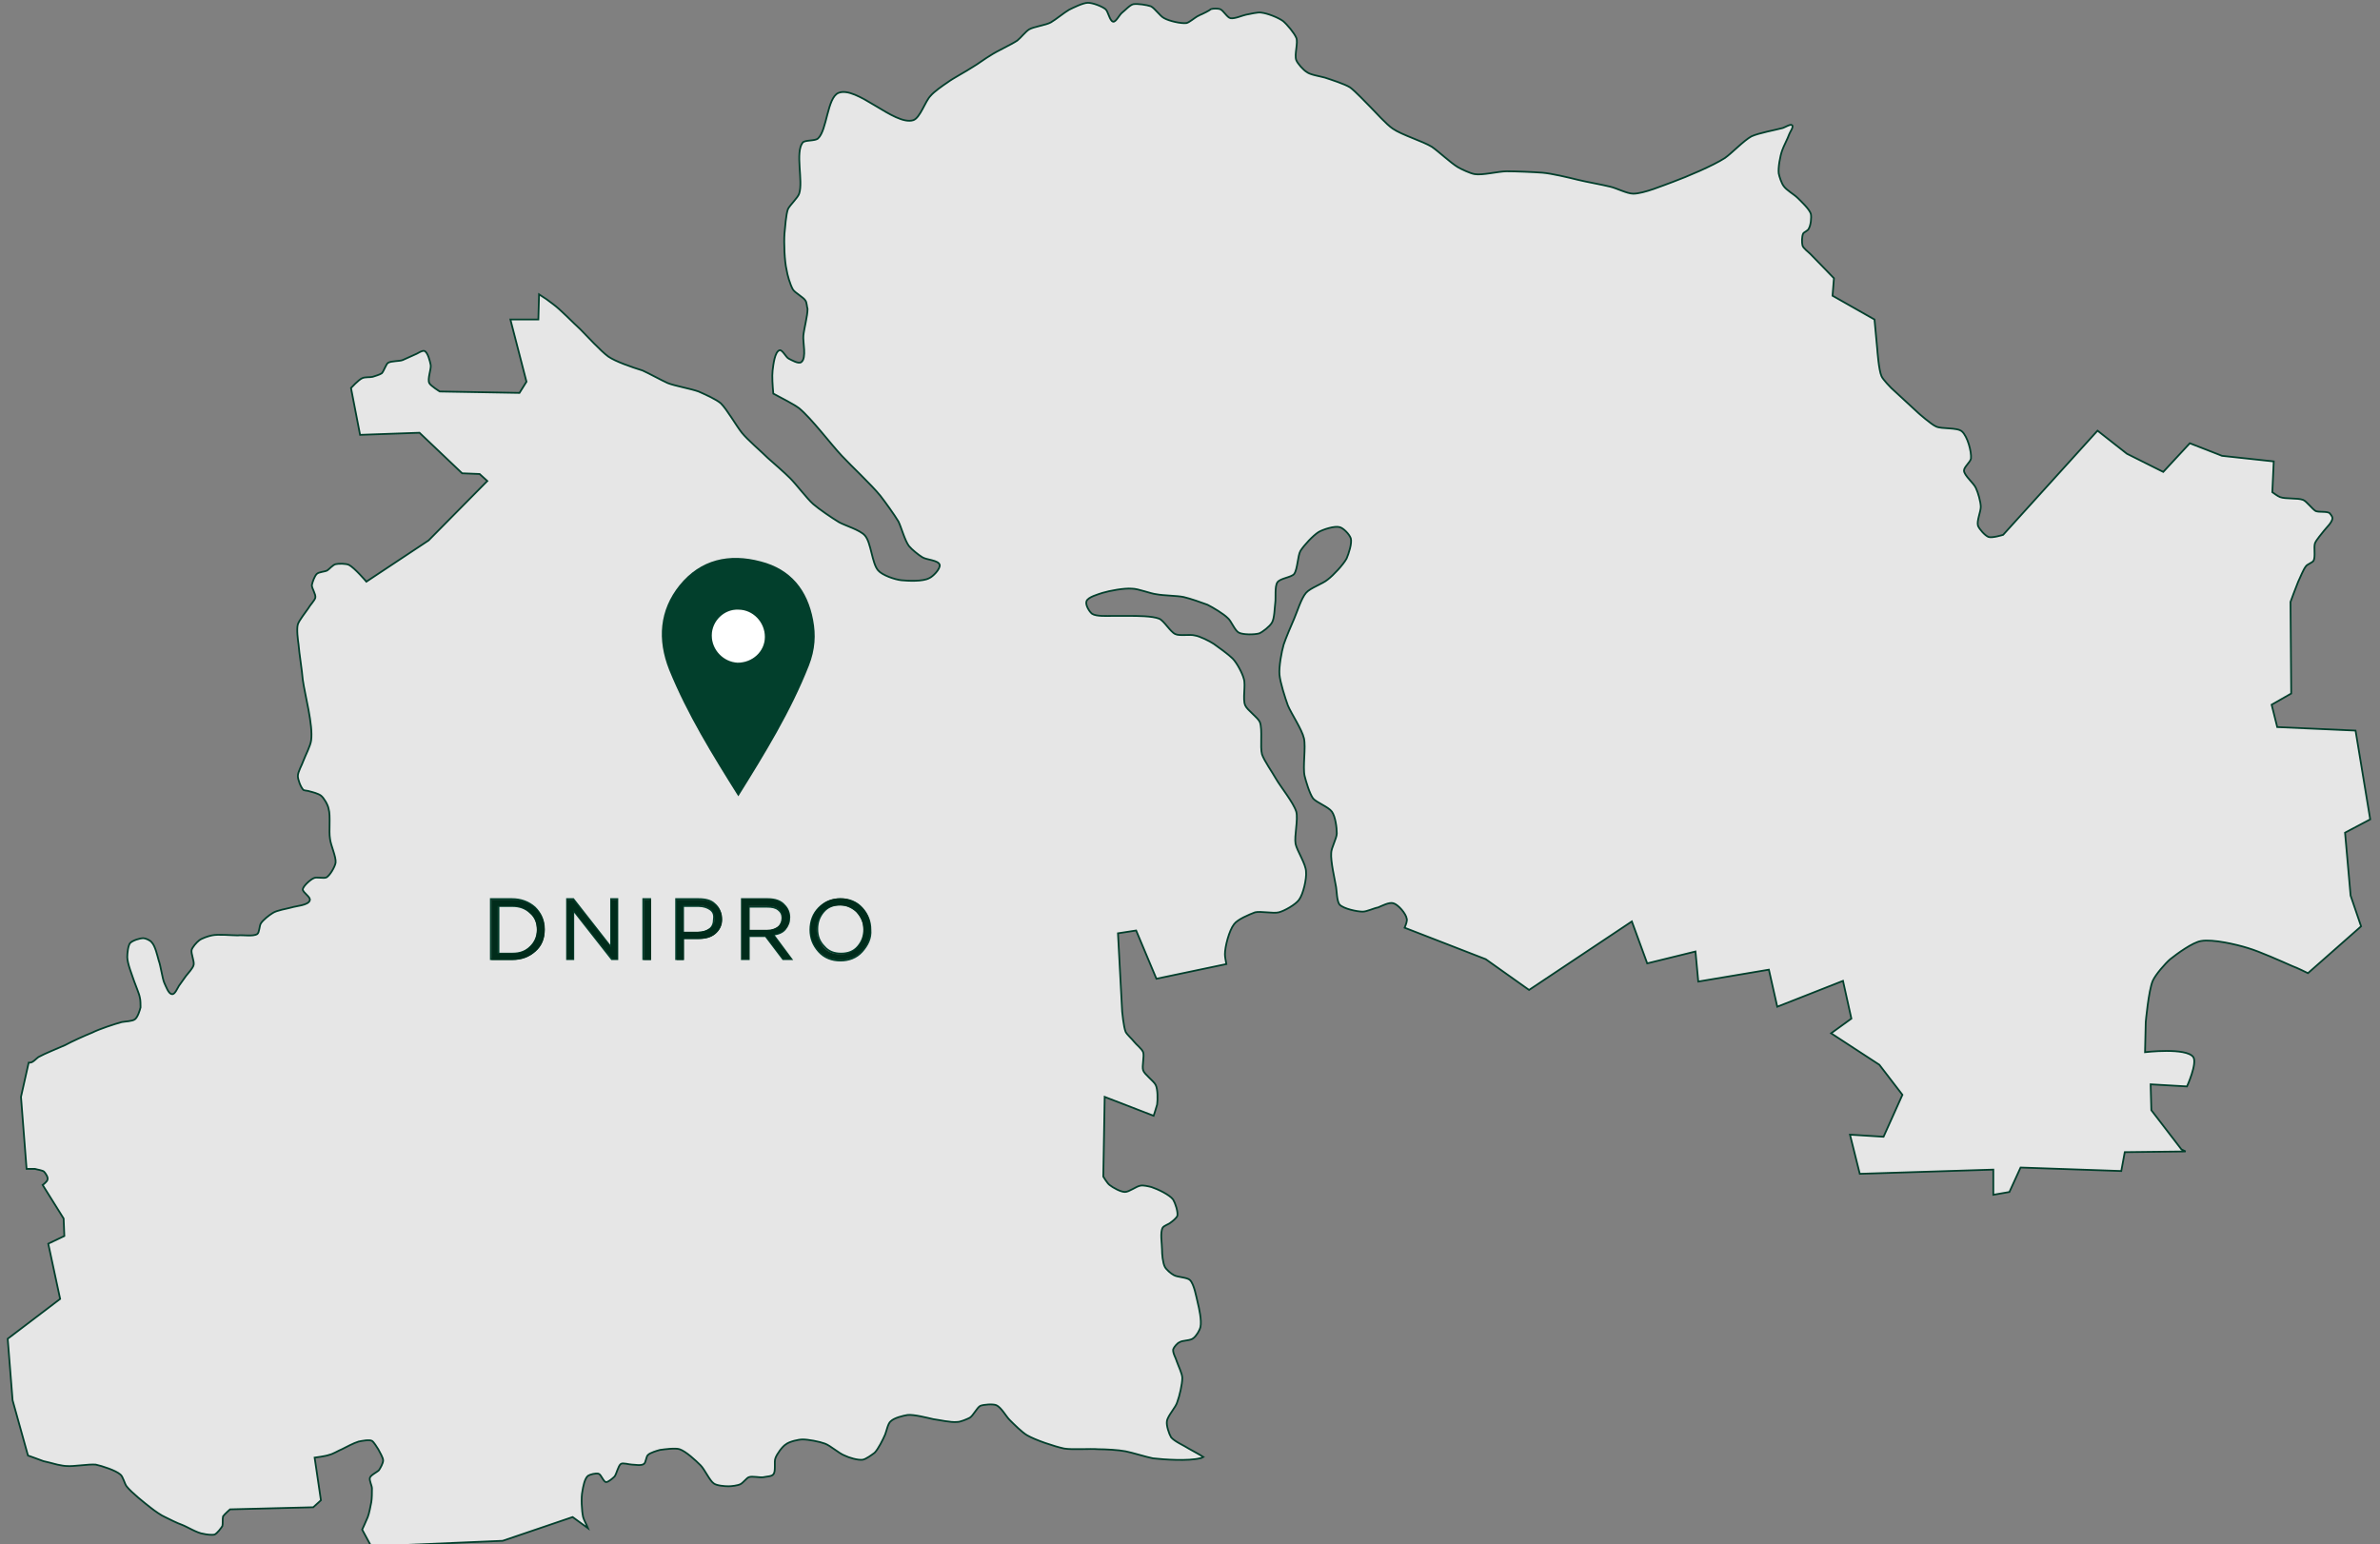 <?xml version="1.0" encoding="utf-8"?>
<!-- Generator: Adobe Illustrator 23.0.2, SVG Export Plug-In . SVG Version: 6.00 Build 0)  -->
<svg version="1.1" id="Layer_1" xmlns="http://www.w3.org/2000/svg" xmlns:xlink="http://www.w3.org/1999/xlink" x="0px" y="0px"
	 viewBox="0 0 340.4 220.9" style="enable-background:new 0 0 340.4 220.9;" xml:space="preserve">
<rect x="0" y="0" width="340.4" height="220.9" fill="#808080" stroke="none"/>
<style type="text/css">
	.st0{fill:#E6E6E6;stroke:#023F2C;stroke-width:0.25;}
	.st1{fill:#002C1B;}
	.st2{fill:#FFFFFF;}
	.st3{fill:#023F2C;}
</style>
<g>
	<path class="st0" d="M73.3,129.6h-2v6.8h2c1.1,0,1.9-0.3,2.6-1c0.6-0.6,1-1.4,1-2.4c0-1-0.3-1.8-1-2.4
		C75.2,129.9,74.3,129.6,73.3,129.6z"/>
	<path class="st0" d="M101.6,130.1c-0.4-0.3-1-0.5-1.7-0.5h-2.2v3.8h2.1c0.7,0,1.3-0.2,1.7-0.5c0.4-0.3,0.6-0.8,0.6-1.4
		C102.2,130.8,102,130.4,101.6,130.1z"/>
	<path class="st0" d="M335.4,119.1l3.6-1.9l-2.1-12.7l-11.2-0.5l-0.8-3.2l2.8-1.6l-0.1-13.1c0,0,0.8-2.2,1.1-2.9
		c0.3-0.6,0.7-1.7,1.1-2.2c0.2-0.3,0.9-0.5,1.1-0.8c0.3-0.6,0-1.9,0.2-2.5c0.2-0.5,1-1.4,1.3-1.8c0.3-0.4,1.2-1.2,1.2-1.8
		c0-0.2-0.3-0.6-0.4-0.7c-0.4-0.3-1.5-0.1-2-0.3c-0.5-0.3-1.3-1.4-1.8-1.6c-0.8-0.3-2.5-0.1-3.3-0.4c-0.3-0.1-1.1-0.7-1.1-0.7
		l0.2-4.4l-7.4-0.8l-0.5-0.2l-4.1-1.6l-3.8,4.1l-5.2-2.6l-4.2-3.3l-13.5,14.9c0,0-1.6,0.5-2.1,0.3c-0.5-0.2-1.3-1.1-1.5-1.6
		c-0.2-0.7,0.4-2,0.4-2.7c0-0.7-0.4-2.1-0.7-2.7c-0.3-0.7-1.7-1.8-1.7-2.5c0-0.5,0.9-1.2,1-1.7c0.1-1-0.5-3.2-1.3-3.9
		c-0.7-0.6-2.9-0.3-3.7-0.7c-0.7-0.3-2.5-1.9-2.5-1.9l-3.9-3.6c0,0-1.2-1.2-1.4-1.7c-0.4-0.9-0.6-3.8-0.6-3.8l-0.4-4.3l-6-3.4
		l0.2-2.5c0,0-2.5-2.6-3.4-3.5c-0.3-0.3-1-0.8-1.1-1.2c-0.1-0.4-0.1-1.3,0.1-1.7c0.1-0.2,0.7-0.4,0.8-0.7c0.3-0.5,0.4-1.6,0.3-2.1
		c-0.2-0.7-1.4-1.8-1.9-2.3c-0.5-0.5-1.6-1.1-2-1.7c-0.3-0.4-0.6-1.3-0.7-1.8c-0.1-0.8,0.2-2.5,0.5-3.3c0.2-0.6,0.8-1.7,1-2.3
		c0.1-0.3,0.7-1.1,0.4-1.3c-0.2-0.2-1,0.3-1.3,0.4c-1.1,0.3-3.4,0.7-4.5,1.2c-1.1,0.6-2.8,2.4-3.8,3.1c-1.7,1.1-5.5,2.7-7.4,3.4
		c-1.4,0.5-4.2,1.7-5.7,1.7c-0.9,0-2.4-0.8-3.3-1c-1.2-0.3-3.5-0.7-4.7-1c-1.2-0.3-3.7-0.9-5-1c-1.3-0.1-3.8-0.2-5.1-0.2
		c-1.2,0-3.5,0.6-4.6,0.4c-0.6-0.1-1.9-0.7-2.4-1c-1-0.6-2.7-2.2-3.7-2.9c-1.3-0.8-4.3-1.7-5.6-2.6c-0.9-0.6-2.4-2.3-3.2-3.1
		c-0.7-0.7-2.1-2.2-2.9-2.8c-0.8-0.5-2.7-1.1-3.6-1.4c-0.7-0.2-2.1-0.4-2.6-0.8c-0.5-0.3-1.3-1.2-1.5-1.7c-0.3-0.8,0.3-2.5,0-3.2
		c-0.3-0.7-1.3-1.9-1.9-2.4c-0.7-0.5-2.2-1.1-3.1-1.2c-0.5-0.1-1.6,0.2-2.2,0.3c-0.5,0.1-1.6,0.6-2.2,0.5c-0.5-0.1-1-1.1-1.5-1.3
		c-0.3-0.1-1-0.1-1.3,0C173,1.5,172,2,171.5,2.2c0,0-0.1,0.1-0.2,0.1c-0.5,0.3-1.2,0.9-1.6,1c-0.8,0.1-2.5-0.3-3.2-0.7
		c-0.6-0.3-1.3-1.4-1.9-1.7c-0.6-0.2-1.9-0.4-2.5-0.3c-0.5,0.1-1.2,0.9-1.6,1.2c-0.4,0.3-0.9,1.4-1.3,1.3c-0.5-0.1-0.7-1.5-1.1-1.8
		c-0.5-0.4-1.8-0.9-2.5-0.9c-0.7,0-2.1,0.7-2.7,1c-0.7,0.4-1.9,1.4-2.6,1.8c-0.7,0.4-2.4,0.6-3.1,1c-0.5,0.3-1.2,1.2-1.7,1.6
		c-0.9,0.6-2.9,1.5-3.8,2.1c-0.7,0.4-1.9,1.3-2.6,1.7c-0.9,0.6-2.8,1.6-3.6,2.2c-0.6,0.4-1.9,1.3-2.4,1.9c-0.8,0.8-1.5,3.2-2.5,3.5
		c-2.7,0.8-8.1-5-10.7-3.9c-1.6,0.7-1.6,5.3-2.9,6.5c-0.4,0.4-1.9,0.2-2.2,0.6c-1.1,1.4,0.1,5.5-0.5,7.3c-0.2,0.6-1.3,1.6-1.6,2.2
		c-0.3,0.8-0.4,2.6-0.5,3.5c-0.1,1.3,0,4,0.3,5.2c0.1,0.7,0.5,2.1,0.9,2.8c0.3,0.5,1.5,1.1,1.8,1.6c0.2,0.3,0.2,0.9,0.3,1.2
		c0,1-0.5,2.8-0.6,3.8c-0.1,0.9,0.5,3.2-0.3,3.8c-0.4,0.3-1.4-0.3-1.8-0.5c-0.4-0.2-0.9-1.3-1.3-1.2c-0.7,0.2-0.9,2.1-1,2.9
		c-0.1,0.8,0,2.2,0.1,3.3c1.3,0.7,2.9,1.5,3.7,2.1c1.8,1.5,4.5,5.1,6.1,6.8c1.3,1.4,4.2,4.1,5.5,5.7c0.7,0.9,2,2.7,2.6,3.7
		c0.4,0.8,0.9,2.7,1.5,3.5c0.4,0.5,1.4,1.3,1.9,1.6c0.6,0.4,2.3,0.4,2.5,1.1c0.1,0.6-1,1.7-1.5,1.9c-0.9,0.5-3,0.4-4,0.3
		c-0.9-0.1-2.7-0.7-3.3-1.4c-0.9-1-1-4-1.9-5c-0.7-0.8-2.8-1.4-3.7-1.9c-1-0.6-2.9-1.9-3.7-2.6c-0.9-0.8-2.4-2.8-3.3-3.7
		c-0.8-0.8-2.4-2.2-3.2-2.9c-0.9-0.9-2.9-2.6-3.7-3.6c-0.8-1-2.1-3.3-3-4.2c-0.7-0.6-2.3-1.3-3.2-1.7c-1.1-0.4-3.4-0.8-4.4-1.2
		c-0.9-0.4-2.7-1.4-3.6-1.8C90.3,52.5,88,51.7,87,51c-1.1-0.8-3-2.9-4-3.9c-1-0.9-2.8-2.8-3.9-3.6c-0.5-0.4-1.2-0.9-2-1.4L77,45.7
		h-4l2.3,8.9l-1,1.6L62.9,56c0,0-1.3-0.8-1.5-1.2c-0.3-0.6,0.3-2,0.2-2.6c-0.1-0.5-0.4-1.8-0.9-2c-0.3-0.1-0.9,0.3-1.1,0.4
		c-0.5,0.2-1.5,0.7-2,0.9c-0.5,0.2-1.6,0.1-2.1,0.4c-0.3,0.2-0.6,1.2-0.9,1.5c-0.3,0.2-1,0.4-1.3,0.5c-0.4,0.1-1.1,0-1.5,0.2
		c-0.5,0.2-1.6,1.4-1.6,1.4l1.3,6.7l8.5-0.3l6.1,5.8l2.5,0.1l1.1,1l-8.4,8.5l-8.9,5.9c0,0-1.7-2-2.5-2.4c-0.4-0.2-1.5-0.2-1.9-0.1
		c-0.4,0.1-0.9,0.7-1.2,0.9c-0.4,0.2-1.2,0.2-1.5,0.5c-0.3,0.3-0.6,1.1-0.7,1.6c0,0.5,0.6,1.3,0.5,1.8c-0.1,0.4-0.8,1.1-1,1.5
		c-0.4,0.6-1.3,1.7-1.5,2.3c-0.2,0.7,0,2.2,0.1,2.9c0.1,1.3,0.5,3.7,0.6,5c0.3,2.2,1.5,6.5,1.2,8.7c-0.1,0.8-0.8,2.1-1.1,2.9
		c-0.2,0.6-0.8,1.6-0.8,2.2c0,0.5,0.4,1.6,0.8,2c0.2,0.1,0.7,0.1,0.9,0.2c0.4,0.1,1.2,0.3,1.6,0.6c0.4,0.3,1,1.3,1.1,1.9
		c0.3,1,0,3.2,0.2,4.3c0.1,0.9,0.9,2.6,0.8,3.4c-0.1,0.6-0.8,1.8-1.3,2.1c-0.4,0.2-1.4-0.1-1.8,0.1c-0.5,0.2-1.5,1.1-1.6,1.6
		c0,0.5,1.2,1.1,1,1.6c-0.2,0.7-2,0.8-2.6,1c-0.7,0.2-2.1,0.4-2.7,0.8c-0.5,0.3-1.4,1-1.7,1.5c-0.2,0.3-0.2,1.3-0.5,1.5
		c-0.6,0.4-2.1,0.1-2.8,0.2c-0.9,0-2.8-0.2-3.7,0c-0.5,0.1-1.4,0.4-1.8,0.7c-0.4,0.3-1,1-1.1,1.4c-0.1,0.5,0.4,1.6,0.3,2.1
		c-0.1,0.5-0.8,1.2-1.1,1.6c-0.2,0.3-0.7,1-1,1.4c-0.2,0.3-0.6,1.3-1,1.2c-0.5,0-0.9-1.2-1.1-1.6c-0.3-0.7-0.5-2.4-0.8-3.2
		c-0.2-0.7-0.5-2.1-1-2.6c-0.2-0.3-0.9-0.6-1.2-0.6c-0.5,0-1.5,0.3-1.9,0.7c-0.3,0.4-0.4,1.5-0.4,2c0,0.9,0.7,2.6,1,3.5
		c0.2,0.6,0.7,1.7,0.8,2.3c0.1,0.3,0.1,1.1,0.1,1.4c-0.1,0.4-0.4,1.4-0.8,1.7c-0.4,0.3-1.4,0.3-1.9,0.4c-1.1,0.3-3.2,1-4.2,1.5
		c-1,0.4-3,1.3-3.9,1.8c-0.9,0.4-2.9,1.2-3.8,1.7c-0.3,0.2-0.8,0.8-1.2,0.8c-0.1,0-0.2,0-0.2,0l-1.1,4.9l0.8,10.3c0,0,0.9,0,1.2,0
		c0.3,0.1,1.1,0.2,1.3,0.4c0.2,0.2,0.6,0.8,0.5,1.1c0,0.3-0.7,0.8-0.7,0.8l3,4.8l0.1,2.5l-2.3,1.1l1.7,7.9l-7.5,5.7l0.7,8.8l2.2,7.9
		c0,0,1.7,0.6,2.2,0.8c0.5,0.1,1.2,0.3,2,0.5c0.5,0.1,1,0.2,1.3,0.2c1,0.1,3.2-0.3,4.2-0.2c0.9,0.2,2.8,0.8,3.5,1.4
		c0.4,0.3,0.6,1.3,0.9,1.7c0.7,0.9,2.6,2.4,3.5,3.1c0.5,0.4,1.5,1.1,2,1.3c0.6,0.3,1.8,0.9,2.4,1.1c0.8,0.3,2.2,1.2,3.1,1.3
		c0.4,0.1,1.2,0.2,1.6,0.1c0.4-0.2,0.9-0.9,1.1-1.2c0.1-0.3,0-1,0.1-1.4c0.2-0.3,1-1,1-1l11.9-0.3l1.1-1l-0.9-6.1
		c0,0,1.6-0.2,2.1-0.4c0.5-0.1,1.3-0.6,1.8-0.8c0.6-0.3,1.7-0.9,2.4-1.1c0.5-0.1,1.5-0.3,1.9-0.1c0.3,0.2,0.7,0.9,0.9,1.2
		c0.2,0.4,0.7,1.2,0.7,1.6c0,0.4-0.4,1.1-0.6,1.4c-0.3,0.3-1.2,0.7-1.3,1.1c-0.1,0.4,0.3,1.1,0.3,1.5c0,0.5,0,1.5-0.1,2
		c-0.1,0.5-0.3,1.6-0.5,2.1c-0.2,0.5-0.8,1.8-0.8,1.8l1.3,2.4l18.8-0.8l10-3.4l2.2,1.6c-0.2-0.5-0.6-1.2-0.7-1.6
		c-0.2-0.9-0.3-2.8-0.1-3.7c0.1-0.6,0.3-1.8,0.8-2.2c0.3-0.2,1.1-0.4,1.5-0.3c0.4,0.1,0.7,1.2,1.1,1.2c0.3,0,0.9-0.5,1.2-0.8
		c0.3-0.4,0.5-1.5,0.9-1.8c0.3-0.2,1.2,0.1,1.6,0.1c0.4,0,1.3,0.2,1.7-0.1c0.3-0.2,0.3-1.1,0.6-1.3c0.3-0.3,1.3-0.6,1.7-0.7
		c0.7-0.1,2.2-0.3,2.8-0.1c0.9,0.3,2.3,1.6,3,2.3c0.6,0.6,1.3,2.2,1.9,2.6c0.4,0.3,1.5,0.4,2.1,0.4c0.4,0,1.3-0.1,1.7-0.3
		c0.4-0.2,0.9-0.9,1.2-1c0.5-0.2,1.6,0.1,2.1,0c0.4-0.1,1.2-0.1,1.4-0.4c0.4-0.4,0.1-1.8,0.3-2.3c0.2-0.6,1-1.7,1.5-2
		c0.5-0.4,1.8-0.7,2.4-0.7c0.8,0,2.4,0.3,3.2,0.6c0.8,0.3,2,1.4,2.8,1.7c0.6,0.3,1.9,0.7,2.6,0.6c0.5-0.1,1.3-0.7,1.7-1
		c0.5-0.5,1.2-1.9,1.5-2.6c0.2-0.5,0.4-1.6,0.8-1.9c0.5-0.5,1.8-0.8,2.4-0.9c0.9-0.1,2.8,0.4,3.7,0.6c0.8,0.1,2.5,0.5,3.4,0.4
		c0.5,0,1.4-0.4,1.8-0.6c0.5-0.3,1-1.4,1.5-1.7c0.5-0.2,1.8-0.3,2.3-0.1c0.7,0.3,1.4,1.6,1.9,2.1c0.6,0.6,1.8,1.8,2.5,2.2
		c1.2,0.7,3.9,1.6,5.3,1.9c1.2,0.2,3.7,0,4.9,0.1c1,0,2.9,0.1,3.9,0.3c1,0.2,2.9,0.8,3.9,1c1.7,0.2,5.1,0.4,6.7,0
		c0.2,0,0.3-0.1,0.5-0.2c-0.6-0.4-1.6-0.9-2.1-1.2c-0.6-0.4-2-1-2.5-1.6c-0.3-0.5-0.7-1.7-0.6-2.3c0.1-0.8,1.3-2,1.5-2.8
		c0.3-0.8,0.7-2.5,0.7-3.4c0-0.6-0.6-1.8-0.8-2.4c-0.1-0.4-0.6-1.2-0.5-1.7c0.1-0.3,0.6-0.9,0.9-1c0.4-0.3,1.6-0.2,2-0.6
		c0.4-0.3,0.9-1.1,1-1.6c0.2-0.9-0.2-2.7-0.4-3.5c-0.2-0.8-0.5-2.6-1.1-3.2c-0.4-0.4-1.8-0.4-2.3-0.7c-0.4-0.2-1.1-0.8-1.3-1.2
		c-0.3-0.6-0.4-1.8-0.4-2.5c0-0.8-0.3-2.4,0.1-3.1c0.2-0.3,0.9-0.5,1.1-0.7c0.3-0.2,0.9-0.7,1-1c0.1-0.6-0.3-1.8-0.6-2.3
		c-0.5-0.7-2.2-1.5-3.1-1.8c-0.4-0.1-1.2-0.3-1.6-0.2c-0.6,0.1-1.6,0.9-2.2,0.9c-0.6,0-1.7-0.6-2.2-1c-0.3-0.2-0.9-1.2-0.9-1.2
		l0.2-11.4l7,2.7c0,0,0.4-1.2,0.5-1.6c0.1-0.7,0.1-2.2-0.2-2.8c-0.3-0.6-1.6-1.5-1.8-2.1c-0.2-0.6,0.2-2,0-2.6
		c-0.2-0.5-1-1.1-1.3-1.5c-0.3-0.4-1-1-1.2-1.4c-0.3-0.7-0.5-2.9-0.5-2.9l-0.6-11.2l2.6-0.4l2.9,6.9l10-2.1
		c-0.1-0.5-0.2-1.1-0.2-1.4c0-1.1,0.6-3.4,1.3-4.3c0.5-0.7,2.2-1.4,3-1.7c0.8-0.2,2.6,0.2,3.4,0c0.8-0.2,2.4-1.1,2.9-1.8
		c0.6-0.8,1.1-3,1-4c0-1.1-1.3-3-1.5-4c-0.2-1.1,0.4-3.5,0.1-4.6c-0.4-1.3-2.2-3.5-2.9-4.7c-0.5-0.9-1.7-2.6-2-3.5
		c-0.3-1.1,0.1-3.5-0.3-4.6c-0.3-0.7-1.8-1.7-2.1-2.4c-0.4-0.9,0.1-2.9-0.2-3.8c-0.2-0.8-1-2.3-1.6-2.9c-0.6-0.6-2-1.6-2.7-2.1
		c-0.6-0.4-2-1.1-2.7-1.2c-0.7-0.2-2.2,0.1-2.8-0.2c-0.7-0.3-1.6-1.9-2.3-2.2c-1-0.4-3.2-0.4-4.3-0.4c-0.6,0-1.8,0-2.4,0
		c-0.7,0-2.3,0.1-2.9-0.3c-0.4-0.3-1-1.3-0.8-1.8c0.2-0.6,1.7-1,2.3-1.2c1-0.3,3.1-0.7,4.2-0.6c0.9,0,2.6,0.7,3.5,0.8
		c1,0.2,3,0.2,3.9,0.4c0.9,0.2,2.6,0.8,3.4,1.1c0.8,0.4,2.3,1.3,2.9,1.9c0.5,0.4,1,1.8,1.6,2.1c0.6,0.3,2.2,0.3,2.9,0.1
		c0.5-0.2,1.5-1,1.8-1.5c0.4-0.6,0.4-2.2,0.5-2.9c0.1-0.7-0.1-2.3,0.3-2.9c0.4-0.6,2-0.7,2.4-1.2c0.5-0.7,0.5-2.6,0.9-3.3
		c0.5-0.8,1.8-2.2,2.6-2.7c0.7-0.4,2.3-0.9,3-0.7c0.5,0.1,1.4,1,1.6,1.6c0.2,0.7-0.3,2.2-0.6,2.9c-0.5,0.9-1.9,2.4-2.7,3
		c-0.7,0.6-2.5,1.2-3.1,1.9c-0.7,0.8-1.3,2.8-1.7,3.7c-0.4,0.9-1.2,2.8-1.5,3.7c-0.3,1-0.7,3.2-0.6,4.3c0.1,1.1,0.8,3.3,1.2,4.4
		c0.5,1.2,2,3.4,2.3,4.7c0.3,1.3-0.2,4.1,0.1,5.4c0.2,0.8,0.7,2.5,1.2,3.2c0.5,0.6,2.2,1.2,2.7,1.9c0.5,0.7,0.7,2.3,0.7,3.1
		c0,0.7-0.8,2.1-0.8,2.8c-0.1,1.2,0.5,3.7,0.7,4.9c0.1,0.6,0.1,2,0.5,2.5c0.6,0.6,2.5,1,3.3,1c0.6,0,1.6-0.5,2.2-0.6
		c0.5-0.2,1.6-0.8,2.2-0.6c0.7,0.2,1.8,1.5,1.9,2.2c0.1,0.3-0.1,0.8-0.3,1.3l11.6,4.5l6.2,4.4l14.7-9.8l2.2,6l6.9-1.7l0.4,4.3
		l10.1-1.7l1.2,5.3l9.4-3.7l1.2,5.4l-2.9,2.1l6.9,4.5l3.3,4.3l-2.7,6l-4.8-0.3l1.4,5.6l19.1-0.6l0,3.6l2.3-0.4l1.6-3.5l14.4,0.5
		l0.5-2.7l8.7-0.1l-0.6-0.3l-4.3-5.6l-0.1-3.7l5.2,0.3c0,0,1.5-3.3,0.9-4.2c-1-1.4-6.9-0.7-6.9-0.7l0.1-4.3c0,0,0.4-4.5,1-5.9
		c0.4-0.9,1.8-2.5,2.5-3.1c1-0.8,3.2-2.4,4.4-2.6c1.7-0.3,5.1,0.5,6.7,1c1.7,0.5,4.8,1.9,6.4,2.6c0.6,0.2,2.2,1,2.2,1l7.6-6.7
		l-1.5-4.4L335.4,119.1z M76.5,136c-0.9,0.8-1.9,1.2-3.3,1.2h-3v-8.6h3c1.3,0,2.4,0.4,3.3,1.2c0.8,0.8,1.3,1.8,1.3,3.1
		C77.8,134.2,77.4,135.2,76.5,136z M88.3,137.2h-0.8l-5.5-7v7h-0.9v-8.6H82l5.4,6.9v-6.9h0.9V137.2z M93,137.2h-1v-8.6h1V137.2z
		 M102.2,133.5c-0.6,0.5-1.4,0.7-2.4,0.7h-2.1v3h-1v-8.6h3.2c1,0,1.8,0.2,2.3,0.7c0.6,0.5,0.9,1.2,0.9,2
		C103.2,132.3,102.8,133,102.2,133.5z M112,137.2l-2.5-3.3h-2.4v3.3h-1v-8.6h3.7c1.1,0,1.9,0.3,2.4,0.9c0.4,0.4,0.7,1,0.7,1.7
		c0,0.7-0.2,1.2-0.6,1.7s-1,0.7-1.7,0.8l2.6,3.5H112z M123.3,136.1c-0.8,0.9-1.9,1.3-3.1,1.3s-2.3-0.4-3.1-1.3
		c-0.8-0.9-1.2-1.9-1.2-3.1c0-1.2,0.4-2.3,1.2-3.1s1.9-1.3,3.1-1.3s2.3,0.4,3.1,1.3c0.8,0.9,1.2,1.9,1.2,3.1
		C124.6,134.2,124.1,135.2,123.3,136.1z"/>
	<path class="st0" d="M120.2,129.4c-1,0-1.8,0.3-2.4,1c-0.6,0.7-0.9,1.5-0.9,2.5c0,1,0.3,1.8,1,2.5c0.6,0.7,1.4,1,2.4,1
		c1,0,1.8-0.3,2.4-1s0.9-1.5,0.9-2.5c0-1-0.3-1.8-1-2.5C121.9,129.8,121.1,129.4,120.2,129.4z"/>
	<path class="st0" d="M111.9,131.3c0-0.5-0.2-0.9-0.6-1.2c-0.4-0.3-0.9-0.4-1.6-0.4h-2.6v3.5h2.6c0.7,0,1.2-0.2,1.6-0.5
		C111.7,132.3,111.9,131.8,111.9,131.3z"/>
	<path class="st1" d="M73.3,128.7h-3v8.6h3c1.3,0,2.4-0.4,3.3-1.2c0.9-0.8,1.3-1.8,1.3-3.1c0-1.2-0.4-2.3-1.3-3.1
		C75.7,129.1,74.6,128.7,73.3,128.7z M75.8,135.4c-0.6,0.6-1.5,1-2.6,1h-2v-6.8h2c1.1,0,1.9,0.3,2.6,1c0.7,0.6,1,1.5,1,2.4
		C76.8,133.9,76.5,134.8,75.8,135.4z"/>
	<polygon class="st1" points="87.4,135.5 82,128.7 81.1,128.7 81.1,137.2 82,137.2 82,130.2 87.6,137.2 88.3,137.2 88.3,128.7 
		87.4,128.7 	"/>
	<rect x="92.1" y="128.7" class="st1" width="1" height="8.6"/>
	<path class="st1" d="M100,128.7h-3.2v8.6h1v-3h2.1c1,0,1.8-0.2,2.4-0.7c0.6-0.5,1-1.2,1-2.1c0-0.8-0.3-1.5-0.9-2
		C101.7,128.9,100.9,128.7,100,128.7z M101.5,132.8c-0.4,0.3-1,0.5-1.7,0.5h-2.1v-3.8h2.2c0.7,0,1.3,0.2,1.7,0.5
		c0.4,0.3,0.6,0.8,0.6,1.4C102.2,132,102,132.5,101.5,132.8z"/>
	<path class="st1" d="M112.3,132.9c0.4-0.4,0.6-1,0.6-1.7c0-0.7-0.2-1.3-0.7-1.7c-0.6-0.6-1.4-0.9-2.4-0.9h-3.7v8.6h1v-3.3h2.4
		l2.5,3.3h1.2l-2.6-3.5C111.3,133.6,111.9,133.3,112.3,132.9z M107.1,133.1v-3.5h2.6c0.7,0,1.2,0.1,1.6,0.4c0.4,0.3,0.6,0.7,0.6,1.2
		c0,0.6-0.2,1-0.6,1.3c-0.4,0.3-0.9,0.5-1.6,0.5H107.1z"/>
	<path class="st1" d="M120.2,128.5c-1.3,0-2.3,0.4-3.1,1.3s-1.2,1.9-1.2,3.1c0,1.2,0.4,2.3,1.2,3.1c0.8,0.9,1.9,1.3,3.1,1.3
		s2.3-0.4,3.1-1.3s1.2-1.9,1.2-3.1c0-1.2-0.4-2.3-1.2-3.1C122.5,129,121.5,128.5,120.2,128.5z M122.6,135.5c-0.6,0.7-1.4,1-2.4,1
		c-1,0-1.8-0.3-2.4-1c-0.6-0.7-1-1.5-1-2.5c0-1,0.3-1.8,0.9-2.5c0.6-0.7,1.4-1,2.4-1c1,0,1.8,0.3,2.4,1c0.6,0.7,1,1.5,1,2.5
		C123.6,134,123.2,134.8,122.6,135.5z"/>
</g>
<g>
	<path class="st2" d="M109.4,91.1c0-2.1-1.6-3.9-3.8-3.9c-2.1,0-3.8,1.7-3.8,3.7c0,2,1.7,3.8,3.7,3.8
		C107.7,94.8,109.4,93.2,109.4,91.1z"/>
	<path class="st3" d="M116.3,88.7c-0.8-4.3-3.2-7.3-7.5-8.4c-4.5-1.2-8.6-0.3-11.6,3.4c-2.9,3.6-3.2,7.8-1.5,12.1
		c2.6,6.4,6.2,12.2,9.9,18.1c3.8-6.1,7.5-12.1,10.1-18.7C116.6,92.9,116.7,90.8,116.3,88.7z M101.8,90.9c0-2.1,1.8-3.8,3.8-3.7
		c2.1,0,3.8,1.8,3.8,3.9c0,2.1-1.8,3.7-3.9,3.7C103.5,94.7,101.8,93,101.8,90.9z"/>
</g>
</svg>
